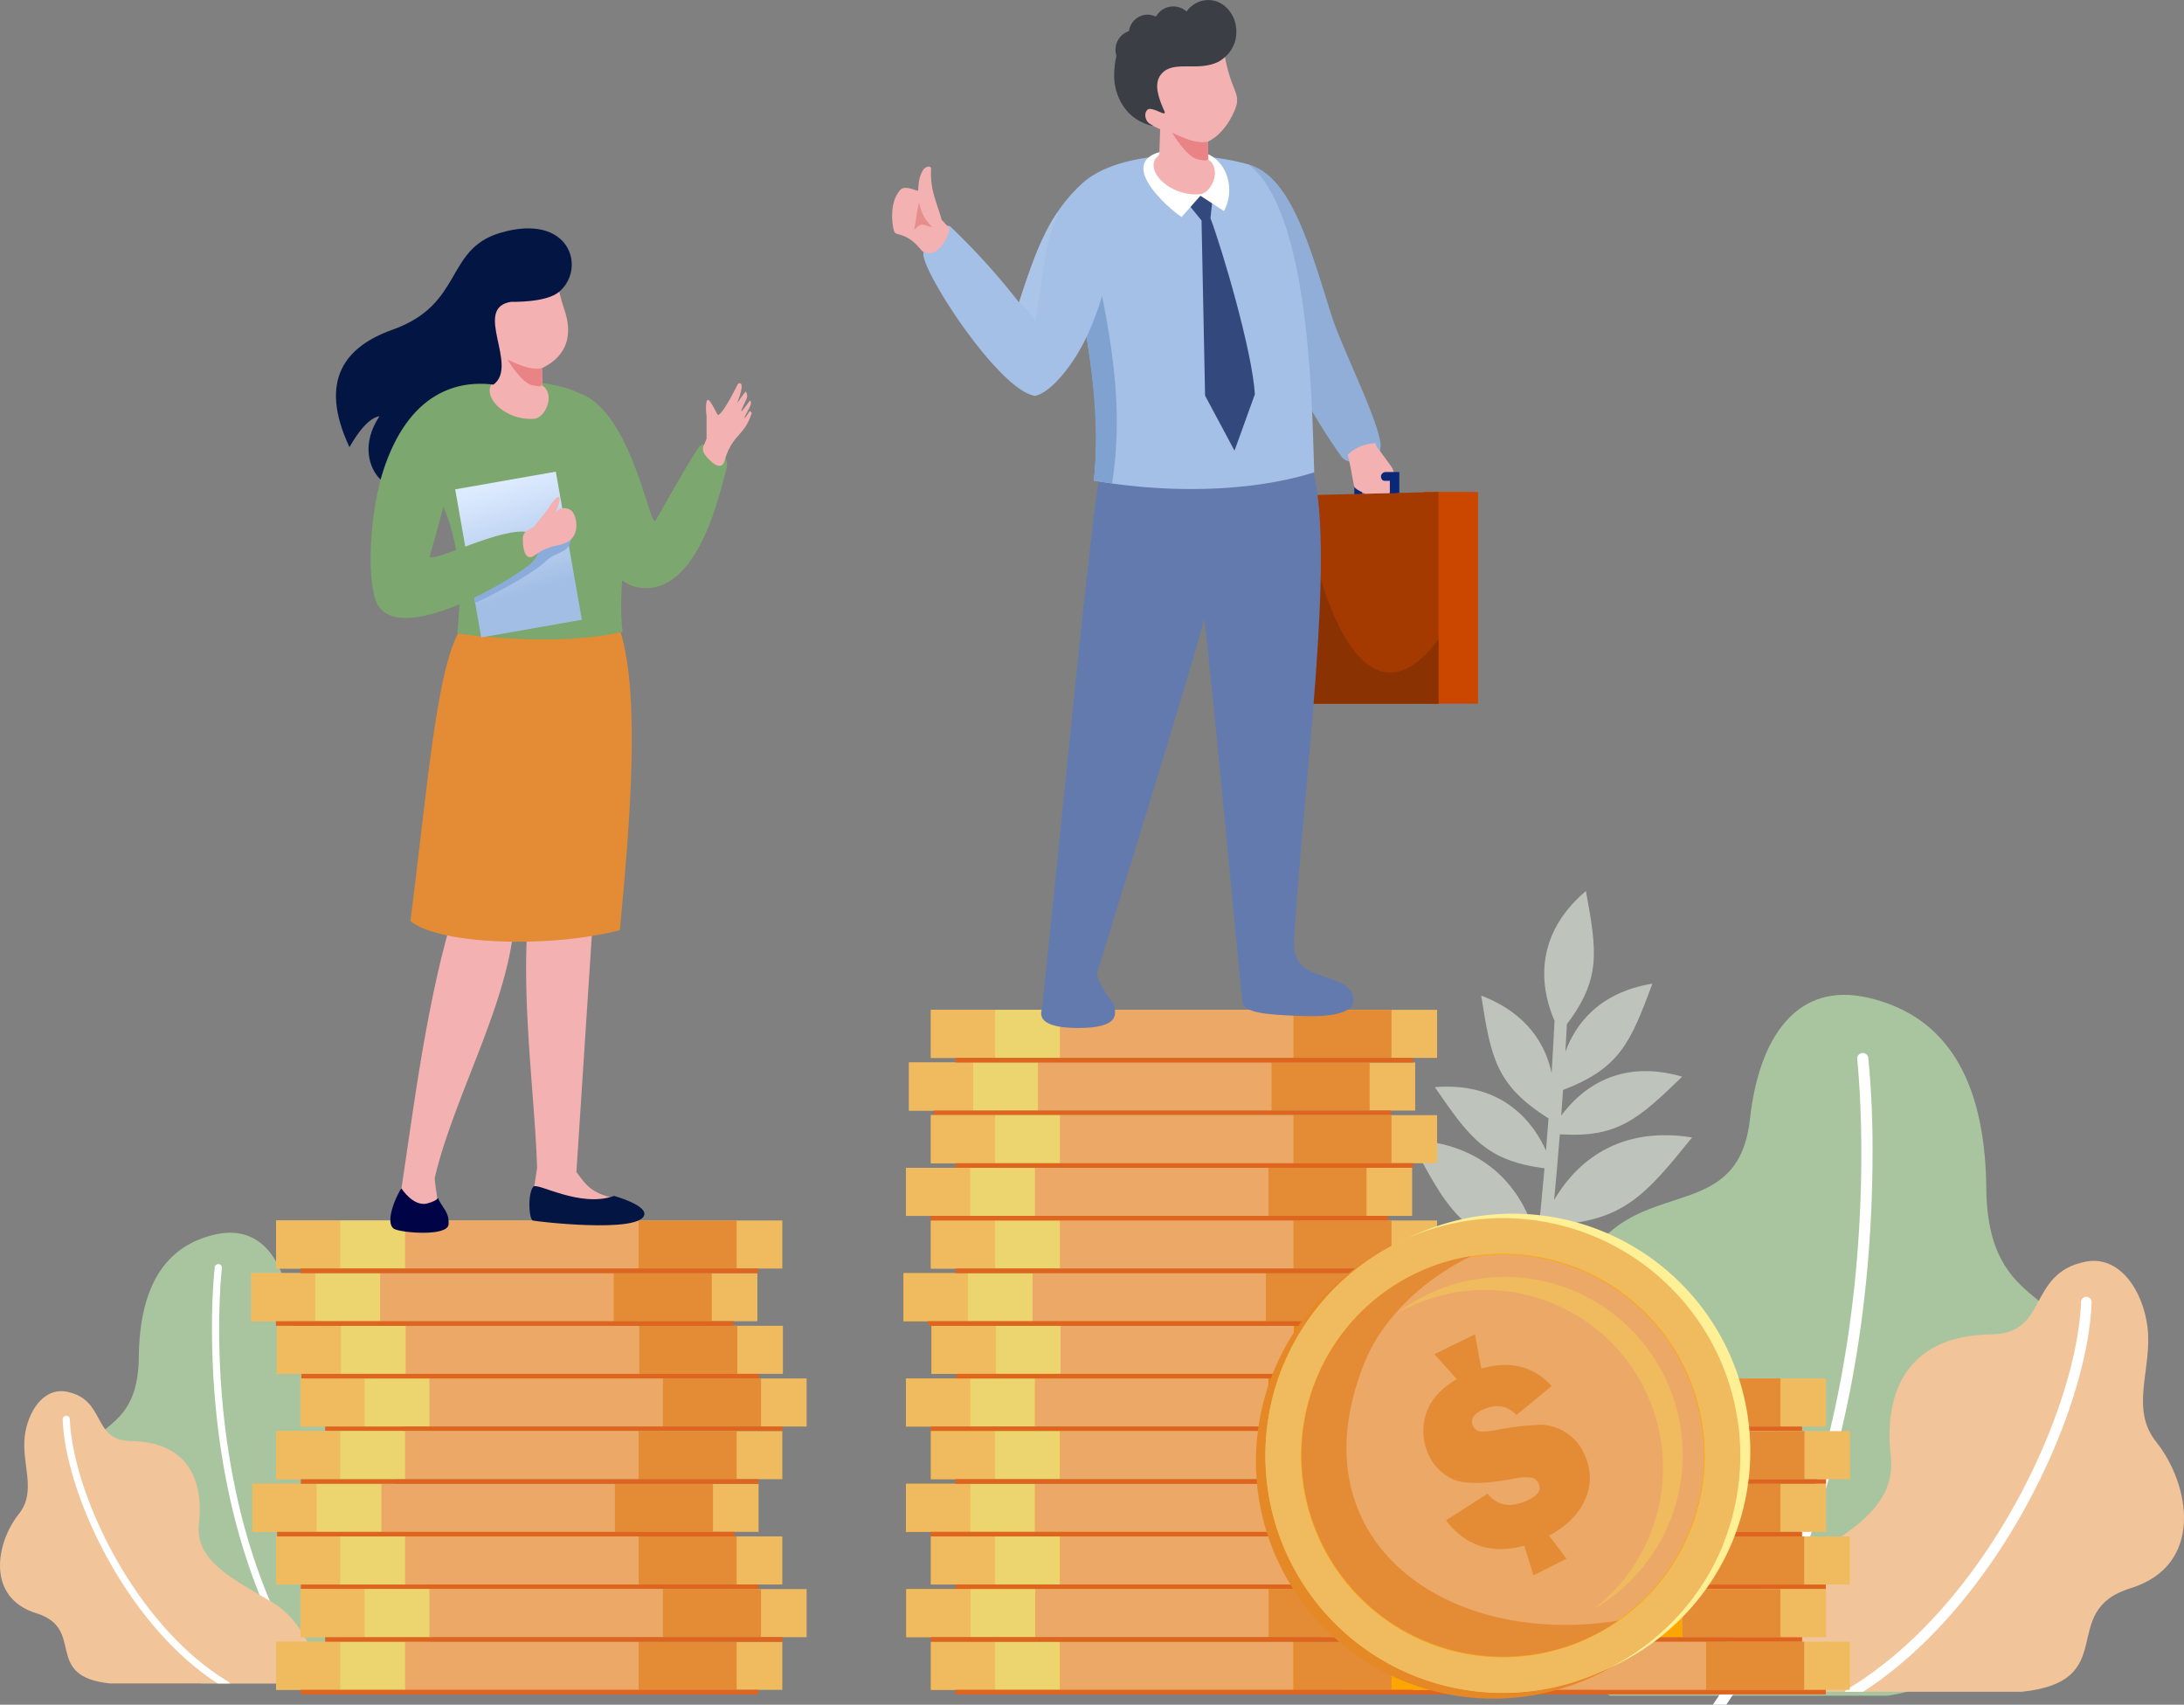 <svg xmlns="http://www.w3.org/2000/svg" xmlns:xlink="http://www.w3.org/1999/xlink" width="727.305" height="567.775" viewBox="0 0 727.305 567.775"><rect x="0" y="0" width="727.305" height="567.775" fill="#808080" stroke="none"/><defs><style>.a,.aa{fill:#637aae;}.a,.b,.c{clip-rule:evenodd;}.b,.d,.t{fill:none;}.c,.m,.u{fill:#e48b35;}.e{fill:#bec4bc;}.f{fill:#a9c59f;}.af,.g{fill:#fff;}.h{fill:#f1c49a;}.ab,.ac,.af,.ag,.ah,.ai,.aj,.am,.ap,.as,.av,.aw,.h,.u,.v,.x,.y{fill-rule:evenodd;}.i{fill:#f0bb5f;}.j{fill:#fda600;}.k{fill:#ffd115;}.l{fill:#fca700;}.n{fill:#df641e;}.o{fill:#eca867;}.p{fill:#ecd46f;}.q{fill:#ec830e;}.r{fill:#e58927;}.s{fill:#ffef95;}.t{stroke:#fca700;stroke-miterlimit:10;stroke-width:0.216px;}.v{fill:#092978;}.w{fill:#cb4700;}.x{fill:#a53a00;}.y{fill:#8b3202;}.z{clip-path:url(#a);}.ab{fill:#91aed8;}.ac{fill:#a5c0e6;}.ad{clip-path:url(#b);}.ae{fill:#33487d;}.ag{fill:#abc5e9;}.ah{fill:#80a2d0;}.ai,.an{fill:#f4b1b1;}.aj{fill:#e98385;}.ak{clip-path:url(#c);}.al{fill:#3b3e44;}.am{fill:#e68d8e;}.ao{clip-path:url(#d);}.ap{fill:#7ca76f;}.aq{clip-path:url(#e);}.ar{fill:url(#f);}.as{fill:#8bacda;}.at{clip-path:url(#g);}.au,.av{fill:#031542;}.aw{fill:#000446;}</style><clipPath id="a"><path class="a" d="M1201.5,652.895c6.782,29.8-2.905,99.038-6.583,154.772-.25,3.792.382,8.434,4.465,10.661,3.732,2.041,11.186,3.715,13.392,5.829,1.591,1.523,7.685,10.156-14.122,9.581-15.492-.408-19.183-1.488-20.842-4-.232-.351-11.238-118.706-12.851-128.414-2.766,12.374-35.73,118.185-35.722,118.25.258,1.868,2.736,6.827,5.5,9.911.845,3.027,2.867,8.353-12.152,8.224s-11.5-5.969-11.552-6.887c6.663-62.745,16.316-164.209,19.677-180.9l.01.005c1.064-42.651,19.962-.286,30.867-6.452,16.556-9.361,26.782-47.45,23.688-8.25-.579,7.347,13.65,7.549,16.229,17.679" transform="translate(-1110.708 -617.847)"/></clipPath><clipPath id="b"><path class="b" d="M1271.744,522.293l-6.773,18.761-9.8-18.318-1.182-58.346-3.866-4.752,3.326-3.662,4.108,2.21-.6,5.407c4.061,10.834,13.975,44.511,14.791,58.7" transform="translate(-1250.122 -455.975)"/></clipPath><clipPath id="c"><path class="b" d="M1213.985,293.477c-7.009,3.595-15.079-.669-19.161,4.142-2.022,2.383-1.818,5.819.446,11.126.667,1.564,1.558,2.716-1.08,1.492-1.212-.561-3.206-1.346-3.887-.795-1.515,1.226-.751,3.8.459,4.634.54.371,1.562.923,1.562.923-9.427-1.789-13.355-10.3-13.222-17.159a29.215,29.215,0,0,1,.744-6.227,6.82,6.82,0,0,1-.3-2,6.5,6.5,0,0,1,4.486-6.279,6.328,6.328,0,0,1,6.146-5.481,5.96,5.96,0,0,1,2.61.6l.311-.082a6.6,6.6,0,0,1,10.111-1.556,8.983,8.983,0,0,1,7.222-3.829c5.173,0,9.367,4.721,9.367,10.543a10.94,10.94,0,0,1-4.14,8.75,10.5,10.5,0,0,1-1.675,1.2" transform="translate(-1179.098 -272.982)"/></clipPath><clipPath id="d"><path class="c" d="M589.531,817.833c6.542,21.74,3.12,63.478-.275,99.192-24.565,6.315-60.717,4.6-69.747-3.035,6.026-46.583,9.093-91.342,18.719-99.584,20.284-47.452,48.329-8.627,51.3,3.427" transform="translate(-519.509 -791.428)"/></clipPath><clipPath id="e"><rect class="d" width="34.027" height="50.078" transform="translate(0 5.89) rotate(-9.968)"/></clipPath><linearGradient id="f" x1="0.554" y1="0.736" x2="0.398" y2="0.057" gradientUnits="objectBoundingBox"><stop offset="0" stop-color="#a2bee5"/><stop offset="1" stop-color="#ddebff"/></linearGradient><clipPath id="g"><path class="b" d="M508.135,511.508s11.635.392,15.972-3.371c9.094-7.825,3.557-26.49-19.693-19.579-18.5,5.5-12.078,23.812-35.854,32.252-15.544,5.518-24.88,16.624-14.33,39.116.045.03,5.041-9.653,9.98-10.282-6.163,9.206-3.424,17.446.372,21.07,7.893-27.749,24.111-33.326,37.6-31.626,8.6-6.309-7.165-25.612,5.948-27.58" transform="translate(-449.735 -487.051)"/></clipPath></defs><g transform="translate(-132.811 -272.982)"><path class="e" d="M1482.747,1152.622q-.233,4.641-.491,9.167c3.278-8.984,10.967-19.72,28.982-22.7-7.318,19.589-10.749,28.128-29.768,35.422q-.288,4.334-.6,8.554c5.626-7.695,18.242-19.4,40.291-12.993-14.7,14.173-21.5,20.434-40.759,19.188q-.888,11.4-1.9,21.907c5.849-10.1,19.235-25.113,45.951-20.853-15.689,19.426-22.9,27.938-46.78,29.2q-.832,8.093-1.713,15.61c6.6-7.609,24.407-22.144,57.372-9.642-20.816,13.9-30.2,19.8-57.918,14.23-1.385,11.452-2.828,21.838-4.248,31.13l-4.455,1.629q1.766-11.367,3.547-25.013c-28.38-.076-36.383-7.75-54.023-25.564,35.467-5.745,49.88,12.866,54.545,21.45q.832-6.645,1.634-13.793c-24.572-5.992-29.914-15.71-41.662-38.423,31.147,1.376,39.826,24.278,42.129,34.2q1.27-11.728,2.415-24.73c-19.459-2.591-24.861-10.066-36.515-27.039,23.185-1.876,33.154,12.521,37.014,21.156q.436-5.27.841-10.737c-17.49-11.063-19.143-20.1-22.41-40.9,15.722,6.025,21.523,16.749,23.439,25.8q.531-8.5.977-17.431c-3.53-7.966-8.8-26.873,10.445-43.212,3.667,20,5.133,29.144-6.343,44.378" transform="translate(-828.145 -538.491)"/><path class="f" d="M1590.355,1447.438s-34.09-15.526-29.028-39.567,32.775-21.518,29.028-40.5-21.948-48.542-4.249-70.059,47.135-8.616,50.825-41.979c2.976-26.885,15.384-45.927,39.43-40.344,22.259,5.171,38.854,22.421,39.266,63.451.448,43.689,31.18,31.414,31.561,63.6.383,32.414-25.408,32.414-35.482,54.161-4.758,10.272,7.649,46.37-29.023,51.237Z" transform="translate(-921.352 -609.682)"/><path class="g" d="M1788.412,1262.192c0,.006.085.734.213,2.165.388,4.3,1.169,14.783,1.169,29.387.013,42.73-6.723,120.782-49.212,183.081a1.81,1.81,0,0,0-.183.334h4.449c42.1-63.076,48.656-140.708,48.668-183.415a311.238,311.238,0,0,0-1.407-31.977,1.861,1.861,0,1,0-3.7.424" transform="translate(-1037.13 -636.403)"/><path class="h" d="M1736.8,1598.469s4.959-28.133,24.035-39.587,38.551-20.366,36.436-38.823,3.086-40.238,33.65-40.646c18.892-.247,11.8-20.19,30.994-24.163,11.668-2.417,19.361,9.776,20.85,21.748,1.7,13.634-6.012,27.039,2.833,38.143,11.478,14.389,16.137,41.223-8.529,48.857s-2.684,31.016-36.275,34.472H1736.8Z" transform="translate(-1034.807 -762.005)"/><path class="g" d="M1942.652,1490.339c-.644,17.921-8.584,43.43-22.172,67.768-13.577,24.36-32.789,47.574-55.731,61.256a1.748,1.748,0,0,0-.727.833h6.063c22.11-14.324,40.362-36.857,53.476-60.363,13.8-24.768,21.913-50.577,22.62-69.363a1.765,1.765,0,0,0-3.528-.131" transform="translate(-1116.829 -783.732)"/><path class="f" d="M308.687,1578.694s21.926-9.986,18.67-25.447-21.079-13.84-18.67-26.048,14.117-31.22,2.733-45.059-30.315-5.542-32.688-27c-1.914-17.293-9.895-29.538-25.36-25.949-14.315,3.326-24.989,14.42-25.255,40.809-.287,28.1-20.054,20.205-20.3,40.905-.246,20.847,16.342,20.847,22.822,34.834,3.06,6.606-4.92,29.824,18.666,32.953Z" transform="translate(-49.077 -745.002)"/><path class="g" d="M336.825,1459.552s-.055.473-.137,1.393c-.249,2.767-.753,9.507-.753,18.9-.008,27.482,4.324,77.683,31.652,117.75a1.171,1.171,0,0,1,.117.215h-2.862c-27.077-40.568-31.294-90.5-31.3-117.965a199.584,199.584,0,0,1,.9-20.566,1.2,1.2,0,1,1,2.378.272" transform="translate(-130.133 -764.119)"/><path class="h" d="M242.1,1674.443s-3.364-19.084-16.3-26.854-26.151-13.815-24.716-26.335-2.093-27.295-22.826-27.571c-12.815-.167-8-13.7-21.024-16.391-7.914-1.64-13.134,6.63-14.144,14.751-1.154,9.25,4.077,18.341-1.922,25.874-7.785,9.761-10.947,27.963,5.785,33.142s1.82,21.039,24.607,23.384H242.1Z" transform="translate(-2.032 -840.75)"/><path class="g" d="M195.969,1601.094c.437,12.156,5.824,29.461,15.04,45.969s22.241,32.27,37.8,41.551a1.183,1.183,0,0,1,.493.565h-4.112c-15-9.716-27.379-25-36.275-40.946-9.36-16.8-14.864-34.308-15.344-47.05a1.2,1.2,0,0,1,2.394-.089" transform="translate(-39.896 -855.487)"/><rect class="i" width="168.564" height="16.013" transform="translate(572.344 767.179)"/><rect class="j" width="21.36" height="16.013" transform="translate(572.344 767.179)"/><rect class="k" width="21.617" height="16.013" transform="translate(593.704 767.179)"/><rect class="l" width="77.72" height="16.013" transform="translate(615.321 767.179)"/><rect class="m" width="32.684" height="16.013" transform="translate(693.041 767.179)"/><rect class="n" width="152.352" height="1.527" transform="translate(580.574 783.192)"/><rect class="i" width="168.564" height="16.013" transform="translate(572.344 732.101)"/><rect class="j" width="21.36" height="16.013" transform="translate(572.344 732.101)"/><rect class="k" width="21.617" height="16.013" transform="translate(593.704 732.101)"/><rect class="l" width="77.72" height="16.013" transform="translate(615.321 732.101)"/><rect class="m" width="32.684" height="16.013" transform="translate(693.041 732.101)"/><rect class="n" width="152.352" height="1.527" transform="translate(580.574 748.114)"/><rect class="i" width="168.564" height="16.013" transform="translate(580.344 749.64)"/><rect class="j" width="21.36" height="16.013" transform="translate(580.344 749.64)"/><rect class="k" width="21.617" height="16.013" transform="translate(601.704 749.64)"/><rect class="l" width="77.72" height="16.013" transform="translate(623.321 749.64)"/><rect class="m" width="32.683" height="16.013" transform="translate(701.041 749.64)"/><rect class="n" width="152.351" height="1.526" transform="translate(588.575 765.653)"/><rect class="i" width="168.564" height="16.013" transform="translate(580.25 819.797)"/><rect class="j" width="21.36" height="16.013" transform="translate(580.25 819.797)"/><rect class="k" width="21.617" height="16.013" transform="translate(601.61 819.797)"/><rect class="o" width="77.719" height="16.013" transform="translate(623.227 819.797)"/><rect class="m" width="32.684" height="16.013" transform="translate(700.946 819.797)"/><rect class="n" width="152.351" height="1.526" transform="translate(588.481 835.81)"/><rect class="i" width="168.564" height="16.013" transform="translate(580.249 784.718)"/><rect class="j" width="21.361" height="16.013" transform="translate(580.249 784.718)"/><rect class="k" width="21.617" height="16.013" transform="translate(601.61 784.718)"/><rect class="l" width="77.72" height="16.013" transform="translate(623.226 784.718)"/><rect class="m" width="32.683" height="16.013" transform="translate(700.946 784.718)"/><rect class="n" width="152.351" height="1.526" transform="translate(588.48 800.731)"/><rect class="i" width="168.564" height="16.013" transform="translate(572.344 802.257)"/><rect class="j" width="21.36" height="16.013" transform="translate(572.344 802.257)"/><rect class="k" width="21.617" height="16.013" transform="translate(593.704 802.257)"/><rect class="l" width="77.72" height="16.013" transform="translate(615.321 802.257)"/><rect class="m" width="32.684" height="16.013" transform="translate(693.041 802.257)"/><rect class="n" width="152.352" height="1.527" transform="translate(580.574 818.27)"/><rect class="j" width="168.563" height="16.013" transform="translate(434.516 767.179)"/><rect class="i" width="21.36" height="16.013" transform="translate(434.516 767.179)"/><rect class="p" width="21.617" height="16.013" transform="translate(455.875 767.179)"/><rect class="o" width="77.72" height="16.013" transform="translate(477.492 767.179)"/><rect class="q" width="32.683" height="16.013" transform="translate(555.212 767.179)"/><rect class="n" width="152.352" height="1.527" transform="translate(442.746 783.192)"/><rect class="j" width="168.564" height="16.013" transform="translate(434.515 732.101)"/><rect class="i" width="21.36" height="16.013" transform="translate(434.515 732.101)"/><rect class="p" width="21.617" height="16.013" transform="translate(455.875 732.101)"/><rect class="o" width="77.719" height="16.013" transform="translate(477.492 732.101)"/><rect class="q" width="32.684" height="16.013" transform="translate(555.212 732.101)"/><rect class="n" width="152.351" height="1.527" transform="translate(442.746 748.114)"/><rect class="j" width="168.564" height="16.013" transform="translate(443.02 714.562)"/><rect class="i" width="21.36" height="16.013" transform="translate(443.02 714.562)"/><rect class="p" width="21.617" height="16.013" transform="translate(464.381 714.562)"/><rect class="o" width="77.72" height="16.013" transform="translate(485.997 714.562)"/><rect class="q" width="32.684" height="16.013" transform="translate(563.717 714.562)"/><rect class="n" width="152.351" height="1.526" transform="translate(451.251 730.575)"/><rect class="j" width="168.564" height="16.014" transform="translate(433.699 697.023)"/><rect class="i" width="21.36" height="16.014" transform="translate(433.699 697.023)"/><rect class="p" width="21.617" height="16.014" transform="translate(455.06 697.023)"/><rect class="o" width="77.719" height="16.014" transform="translate(476.677 697.023)"/><rect class="m" width="32.683" height="16.014" transform="translate(554.396 697.023)"/><rect class="n" width="152.351" height="1.526" transform="translate(441.93 713.037)"/><rect class="j" width="168.564" height="16.013" transform="translate(442.819 749.64)"/><rect class="i" width="21.361" height="16.013" transform="translate(442.819 749.64)"/><rect class="p" width="21.617" height="16.013" transform="translate(464.179 749.64)"/><rect class="o" width="77.72" height="16.013" transform="translate(485.796 749.64)"/><rect class="q" width="32.683" height="16.013" transform="translate(563.516 749.64)"/><rect class="n" width="152.351" height="1.526" transform="translate(451.05 765.653)"/><rect class="j" width="168.564" height="16.013" transform="translate(442.819 819.797)"/><rect class="i" width="21.361" height="16.013" transform="translate(442.819 819.797)"/><rect class="p" width="21.617" height="16.013" transform="translate(464.179 819.797)"/><rect class="o" width="77.72" height="16.013" transform="translate(485.796 819.797)"/><rect class="m" width="32.683" height="16.013" transform="translate(563.516 819.797)"/><rect class="n" width="152.351" height="1.526" transform="translate(451.05 835.81)"/><rect class="j" width="168.564" height="16.013" transform="translate(442.819 784.718)"/><rect class="i" width="21.361" height="16.013" transform="translate(442.819 784.718)"/><rect class="p" width="21.617" height="16.013" transform="translate(464.179 784.718)"/><rect class="o" width="77.72" height="16.013" transform="translate(485.796 784.718)"/><rect class="q" width="32.683" height="16.013" transform="translate(563.516 784.718)"/><rect class="n" width="152.351" height="1.526" transform="translate(451.05 800.731)"/><rect class="j" width="168.564" height="16.013" transform="translate(434.616 802.257)"/><rect class="i" width="21.36" height="16.013" transform="translate(434.616 802.257)"/><rect class="p" width="21.618" height="16.013" transform="translate(455.976 802.257)"/><rect class="o" width="77.719" height="16.013" transform="translate(477.594 802.257)"/><rect class="m" width="32.684" height="16.013" transform="translate(555.313 802.257)"/><rect class="n" width="152.351" height="1.527" transform="translate(442.846 818.27)"/><rect class="i" width="168.564" height="16.013" transform="translate(442.819 679.484)"/><rect class="i" width="21.361" height="16.013" transform="translate(442.819 679.484)"/><rect class="p" width="21.617" height="16.013" transform="translate(464.179 679.484)"/><rect class="o" width="77.72" height="16.013" transform="translate(485.796 679.484)"/><rect class="m" width="32.683" height="16.013" transform="translate(563.516 679.484)"/><rect class="n" width="152.351" height="1.526" transform="translate(451.05 695.497)"/><rect class="i" width="168.564" height="16.011" transform="translate(434.515 661.946)"/><rect class="i" width="21.36" height="16.011" transform="translate(434.515 661.946)"/><rect class="p" width="21.617" height="16.011" transform="translate(455.875 661.946)"/><rect class="o" width="77.719" height="16.011" transform="translate(477.492 661.946)"/><rect class="m" width="32.684" height="16.011" transform="translate(555.212 661.946)"/><rect class="n" width="152.351" height="1.527" transform="translate(442.746 677.957)"/><rect class="i" width="168.564" height="16.013" transform="translate(435.528 626.866)"/><rect class="i" width="21.36" height="16.013" transform="translate(435.528 626.866)"/><rect class="p" width="21.617" height="16.013" transform="translate(456.887 626.866)"/><rect class="o" width="77.72" height="16.013" transform="translate(478.504 626.866)"/><rect class="m" width="32.684" height="16.013" transform="translate(556.224 626.866)"/><rect class="n" width="152.352" height="1.526" transform="translate(443.758 642.879)"/><rect class="i" width="168.564" height="16.013" transform="translate(442.819 644.405)"/><rect class="i" width="21.361" height="16.013" transform="translate(442.819 644.405)"/><rect class="p" width="21.617" height="16.013" transform="translate(464.179 644.405)"/><rect class="o" width="77.72" height="16.013" transform="translate(485.796 644.405)"/><rect class="m" width="32.683" height="16.013" transform="translate(563.516 644.405)"/><rect class="n" width="152.351" height="1.526" transform="translate(451.05 660.418)"/><rect class="i" width="168.564" height="16.013" transform="translate(442.819 609.327)"/><rect class="i" width="21.361" height="16.013" transform="translate(442.819 609.327)"/><rect class="p" width="21.617" height="16.013" transform="translate(464.179 609.327)"/><rect class="o" width="77.72" height="16.013" transform="translate(485.796 609.327)"/><rect class="m" width="32.683" height="16.013" transform="translate(563.516 609.327)"/><rect class="n" width="152.351" height="1.526" transform="translate(451.05 625.34)"/><path class="r" d="M1464.169,1529.316a79.075,79.075,0,1,0-103.3,42.825,79.175,79.175,0,0,0,103.3-42.825" transform="translate(-760.971 -739.386)"/><path class="s" d="M1482.392,1519.783a79.075,79.075,0,1,0-103.3,42.826,79.175,79.175,0,0,0,103.3-42.826" transform="translate(-772.718 -733.24)"/><path class="i" d="M1473.021,1523.969a79.076,79.076,0,1,0-103.3,42.824,79.176,79.176,0,0,0,103.3-42.824" transform="translate(-766.677 -735.938)"/><path class="i" d="M1473.021,1611.5c.087-.212.169-.425.255-.638l-146.068-60.583c-.089.211-.182.42-.271.631a79.075,79.075,0,1,0,146.084,60.59" transform="translate(-766.677 -823.472)"/><path class="o" d="M1483.681,1541.121a67.11,67.11,0,1,0-87.673,36.344A67.2,67.2,0,0,0,1483.681,1541.121Z" transform="translate(-788.391 -757.674)"/><path class="t" d="M1483.681,1541.121a67.11,67.11,0,1,0-87.673,36.344A67.2,67.2,0,0,0,1483.681,1541.121Z" transform="translate(-788.391 -757.674)"/><path class="m" d="M1411.236,1450.4c-18.189,8.886-30.167,22.485-35.26,34.792-24.539,59.289,26.3,95.917,84.2,86.643a67.151,67.151,0,1,1-48.944-121.435" transform="translate(-788.446 -759.076)"/><path class="i" d="M1527.848,1556.206a59.248,59.248,0,0,0-84.277-74.079,59.275,59.275,0,1,1,65.706,98.365,59.013,59.013,0,0,0,18.571-24.286" transform="translate(-845.766 -771.586)"/><path class="u" d="M1480.034,1538.72l-7.453-8.305,13.534-6.624,2.089,11.4q14.455-4.088,23.41,5.838l-11.713,9.652q-4.268-4.6-10.58-2.039-5.3,2.156-3.917,5.579a3.08,3.08,0,0,0,1.767,1.753c.837.342,2.725.256,5.687-.25a100.392,100.392,0,0,1,14.787-1.818,15.977,15.977,0,0,1,8.921,2.73,16.645,16.645,0,0,1,6.353,7.983,17.607,17.607,0,0,1-.218,14.4q-3.2,7.079-11.924,11.817l5.794,7.684-10.993,5.532-3.042-9.867q-16.224,4.449-26.093-8.429l13.86-8.888q4.6,5.8,12.374,2.638,6.07-2.465,4.726-5.806a3.36,3.36,0,0,0-2.527-2.159,15.667,15.667,0,0,0-5.713.312q-15.3,2.894-20.9-.026a16.551,16.551,0,0,1-7.937-8.7,18.555,18.555,0,0,1-.45-13.025q2.164-6.629,10.157-11.389" transform="translate(-862.103 -806.394)"/><rect class="i" width="168.564" height="16.013" transform="translate(216.864 767.179)"/><rect class="i" width="21.36" height="16.013" transform="translate(216.864 767.179)"/><rect class="p" width="21.617" height="16.013" transform="translate(238.224 767.179)"/><rect class="o" width="77.72" height="16.013" transform="translate(259.841 767.179)"/><rect class="m" width="32.684" height="16.013" transform="translate(337.561 767.179)"/><rect class="n" width="152.351" height="1.527" transform="translate(225.095 783.192)"/><rect class="i" width="168.564" height="16.013" transform="translate(232.865 732.101)"/><rect class="i" width="21.36" height="16.013" transform="translate(232.865 732.101)"/><rect class="p" width="21.617" height="16.013" transform="translate(254.225 732.101)"/><rect class="o" width="77.72" height="16.013" transform="translate(275.841 732.101)"/><rect class="m" width="32.684" height="16.013" transform="translate(353.561 732.101)"/><rect class="n" width="152.351" height="1.527" transform="translate(241.095 748.114)"/><rect class="i" width="168.563" height="16.013" transform="translate(224.965 714.562)"/><rect class="i" width="21.36" height="16.013" transform="translate(224.965 714.562)"/><rect class="p" width="21.617" height="16.013" transform="translate(246.324 714.562)"/><rect class="o" width="77.72" height="16.013" transform="translate(267.942 714.562)"/><rect class="m" width="32.684" height="16.013" transform="translate(345.661 714.562)"/><rect class="n" width="152.352" height="1.526" transform="translate(233.195 730.575)"/><rect class="i" width="168.564" height="16.014" transform="translate(216.459 697.023)"/><rect class="i" width="21.36" height="16.014" transform="translate(216.459 697.023)"/><rect class="p" width="21.617" height="16.014" transform="translate(237.819 697.023)"/><rect class="o" width="77.72" height="16.014" transform="translate(259.436 697.023)"/><rect class="m" width="32.684" height="16.014" transform="translate(337.156 697.023)"/><rect class="n" width="152.351" height="1.526" transform="translate(224.69 713.037)"/><rect class="i" width="168.564" height="16.013" transform="translate(224.763 749.64)"/><rect class="i" width="21.36" height="16.013" transform="translate(224.763 749.64)"/><rect class="p" width="21.617" height="16.013" transform="translate(246.123 749.64)"/><rect class="o" width="77.719" height="16.013" transform="translate(267.74 749.64)"/><rect class="m" width="32.684" height="16.013" transform="translate(345.459 749.64)"/><rect class="n" width="152.352" height="1.526" transform="translate(232.993 765.653)"/><rect class="i" width="168.564" height="16.013" transform="translate(224.763 819.797)"/><rect class="i" width="21.36" height="16.013" transform="translate(224.763 819.797)"/><rect class="p" width="21.617" height="16.013" transform="translate(246.123 819.797)"/><rect class="o" width="77.719" height="16.013" transform="translate(267.74 819.797)"/><rect class="m" width="32.684" height="16.013" transform="translate(345.459 819.797)"/><rect class="n" width="152.352" height="1.526" transform="translate(232.993 835.81)"/><rect class="i" width="168.564" height="16.013" transform="translate(224.763 784.718)"/><rect class="i" width="21.36" height="16.013" transform="translate(224.763 784.718)"/><rect class="p" width="21.617" height="16.013" transform="translate(246.123 784.718)"/><rect class="o" width="77.719" height="16.013" transform="translate(267.74 784.718)"/><rect class="m" width="32.684" height="16.013" transform="translate(345.459 784.718)"/><rect class="n" width="152.352" height="1.526" transform="translate(232.993 800.731)"/><rect class="i" width="168.564" height="16.013" transform="translate(232.865 802.257)"/><rect class="i" width="21.36" height="16.013" transform="translate(232.865 802.257)"/><rect class="p" width="21.617" height="16.013" transform="translate(254.225 802.257)"/><rect class="o" width="77.72" height="16.013" transform="translate(275.841 802.257)"/><rect class="m" width="32.684" height="16.013" transform="translate(353.561 802.257)"/><rect class="n" width="152.351" height="1.527" transform="translate(241.095 818.27)"/><rect class="i" width="168.564" height="16.013" transform="translate(224.763 679.484)"/><rect class="i" width="21.36" height="16.013" transform="translate(224.763 679.484)"/><rect class="p" width="21.617" height="16.013" transform="translate(246.123 679.484)"/><rect class="o" width="77.719" height="16.013" transform="translate(267.74 679.484)"/><rect class="m" width="32.684" height="16.013" transform="translate(345.459 679.484)"/><rect class="n" width="152.352" height="1.526" transform="translate(232.993 695.497)"/><path class="v" d="M1418.42,722.282s.3-7.175-1.78-8.029-9.974-.085-9.974-.085a3.341,3.341,0,0,0-2.345,3.2c-.178,2.69-.178,4.912-.178,4.912h2.671s-.208-3.973.267-4.528,7.881-.192,7.881-.192,1.009.022,1.055,2.05,0,2.67,0,2.67Z" transform="translate(-820.348 -284.227)"/><rect class="w" width="18.102" height="70.521" transform="translate(606.919 436.83)"/><path class="x" d="M1399.541,734.133l-45.942,1.129-.116,69.392h46.058Z" transform="translate(-787.686 -297.303)"/><path class="y" d="M1354.784,737.312h-.566l-.619,6.069-.116,63.323h46.058V785.3c-25.4,33.86-41.837-18.344-44.757-47.99" transform="translate(-787.686 -299.352)"/><g transform="translate(479.538 395.513)"><g class="z"><rect class="aa" width="112.896" height="241.818" transform="translate(-3.145 -21.831)"/></g></g><path class="ab" d="M1292.5,451.527c5.32,11.306,10.73,29.829,17.128,43.553a192.3,192.3,0,0,0,17.188,29.264c1.572,2.17,5.525,2.529,9.043,1.294,2.239-.786,3.943-.36,4.048-5.51-1.247-9.105-12.99-32.167-16.262-42.48-7.3-23.017-13.482-46.588-27.724-50.567-1.579-1.018-8.038,17.485-3.421,24.445" transform="translate(-747.319 -99.322)"/><path class="ac" d="M1054.6,479.153c2.433,14.272,4.377,30.1,2.424,47.854,29.232,5.026,55.964,2.792,73.422-2.773-.818-19.31-.871-86.348-21.883-102.528-19.339-5.425-45.274-3.71-55.987,6.866l-.092.087c-10.879,10.217-15.151,23.164-20.364,39.008a229.068,229.068,0,0,0-22.832-25.245c-2.156-2.047-9.087,6.726-9.04,9.165.129,6.732,25.319,45.43,37.212,47.188,5.631-1.185,13.215-11.154,17.141-19.622" transform="translate(-559.957 -93.946)"/><g transform="translate(529.072 338)"><g class="ad"><rect class="ae" width="21.621" height="85.078" transform="translate(0 0)"/></g></g><path class="af" d="M1233.353,434.123l-7.86-5.12-6.27,7.1c-4.613-3.022-22.718-19-5.293-22.114,1.89-.339,12.04,0,14.863,1.547,5.791,3.168,8.261,11.619,4.561,18.583" transform="translate(-692.931 -90.832)"/><path class="ag" d="M1102.506,472.931c-5.559,8.446-8.815,18.323-12.554,29.69,0,0,3.351,2.9,4.348,4.673a13.583,13.583,0,0,0,1.052,1.774s1.939-12.252,3.1-20.457a65.872,65.872,0,0,1,4.541-15.69Z" transform="translate(-617.789 -128.9)"/><path class="ah" d="M1153.224,564c2.277,14.513,4.191,31.793,2.424,47.854,1.023.176,5.061.789,6.078.947,3.532-22.578.544-42.563-3.321-62.492A95.571,95.571,0,0,1,1153.224,564" transform="translate(-658.58 -178.791)"/><path class="ai" d="M1227.4,325.705c-2.055,4.1-4.935,7.254-8.146,8.794l.109,5.952.866.737c3.388,3.634-.28,11.1-4.139,10.865-9.757.483-17.247-7.527-14.314-11.874l1.274-1.421.281-8.423c-.5-.029-4.168-2.114-5.258-2.449s-2.691-2.439-2.8-4.66,3.321-1.5,3.321-1.5c-4.153-5.69-8.856-10.336-2.757-15.458s20.1-8.113,20.1-8.113l8.43-2.925c-1.072,2.911.362,12.626,2.527,18.693,1.94,5.441,3.259,6.287.5,11.786" transform="translate(-684.172 -14.341)"/><path class="aj" d="M1233.411,397.328s4.769,8.187,8.685,8.928,1.914.193,3.375.019l-.11-5.951c-2.7.434-5.34.22-11.949-3" transform="translate(-710.276 -80.166)"/><g transform="translate(503.837 272.982)"><g class="ak" transform="translate(0 0)"><rect class="al" width="40.833" height="42.017" transform="translate(-0.13 0)"/></g></g><path class="ai" d="M990.1,449.679l-2.618-2.855c-.911-3.5-2.308-6.669-3.077-10.425a26.76,26.76,0,0,1-.419-6.16c.188-1.828-1.959-1-2.585-.029-1.774,2.735-1.525,5.6-1.758,7.019-1.041-.147-4.4-1.887-5.849-.352-3.866,4.091-2.79,12.058-2.041,13.987.574,1.479,4.077-.061,9.085,6.238,4.776,3.7,9.278-4.645,9.262-7.423" transform="translate(-541.117 -100.685)"/><path class="am" d="M993.667,464.25a15.066,15.066,0,0,0,1.849,4.09c1.073,1.372,2.176,2.626,2.176,2.626-3.523-1.051-3.505-1.616-6.023.836,0,0,.566-3.134.775-4.716s.835-4.448.835-4.448Z" transform="translate(-554.426 -122.271)"/><path class="an" d="M1398.033,692.323c1.051,4.259,1.26,6.194,2.1,10.383.2,1.01,2.163,1.815,3.69,2.615l7.943-.195a5.606,5.606,0,0,0,1.319-1.989c1.018-1.226.423-4.679.01-5.862a6.333,6.333,0,0,0-.981-1.6c-1.072-1.525-2.669-3.643-2.965-4.071-.7-1.013-1.694-1.814-1.792-3.083a13.653,13.653,0,0,0-9.321,3.805" transform="translate(-816.408 -267.89)"/><path class="v" d="M1435.283,715.475h-4.838c-2.089.652-1.274,3.061,0,2.926h1.683v4.041h3.155Z" transform="translate(-836.479 -285.274)"/><path class="an" d="M589.811,756.743l13.567,112.352-6.913,106.12c.233.317.463.63.691.934.177.242.354.475.531.706.424.559.843,1.088,1.263,1.582.189.226.378.444.573.655,3.115,3.437,7.139,4.267,10.435,5.072,2.554.624,4.52.929,6.252,4.345a1.731,1.731,0,0,1,.129.324,1.947,1.947,0,0,1-1.914,2.486l-30.247-.948a2.921,2.921,0,0,1-2.836-3.214l2.018-13.218a.446.446,0,0,1,.009-.056c-.734-25.8-6.565-63.614-1.787-93.754,0,0-28.569-56.541-28.452-57.914s36.68-65.473,36.68-65.473" transform="translate(-271.701 -311.88)"/><path class="an" d="M543.507,1037.635c-1.315,11.357,6.6,18.1,5.286,29.453-.017,28.435-19.919,61.2-26.651,89.905-.223.951,1.472,9.983,1.278,10.925-2.988,3.2-11.509,7.715-12.421-7.042,3.811-24.792,8.549-64.857,18.358-95.018l-6.194-30.071Z" transform="translate(-244.539 -491.779)"/><g transform="translate(269.484 457.187)"><g class="ao"><rect class="m" width="76.564" height="156.387" transform="translate(0 -24.474)"/></g></g><path class="ap" d="M691.4,705.5c20.041,2.988,27.145-33.009,29.123-39.551,1.558-5.155-6.681-9.778-8.751-7.7-2.254,2.26-14.771,25.163-15.084,25.141-2.178-.155-8.476-37.768-25.821-42.845-6.914-4.458-1.548,61.664,20.533,64.957" transform="translate(-345.78 -236.824)"/><path class="ap" d="M527.59,639.079c-5.777,23.6,17.36,26.556,12.119,74.194,17.333,2.409,40.186,3.079,55.089-.595-2.384-17.528,4.611-42.578.658-56.108-3.682-12.61-8.949-22.922-21.919-25.711-18.9-4.064-38.3-3.2-45.948,8.22" transform="translate(-254.633 -229.295)"/><g transform="translate(284.396 430.078)"><g class="aq" transform="translate(0 0)"><rect class="ar" width="42.164" height="55.215" transform="translate(0.009 -0.002)"/></g></g><path class="as" d="M573.744,780.78c.838,4.781,1.138,6.485,2.289,13.049,10.918-5.076,20.833-11.125,23.845-14.159,1.647-1.659,3.514-1.993,5.857-3.354,2.816-1.636,2.519-6.949,2.519-6.949Z" transform="translate(-284.991 -320.019)"/><path class="ai" d="M596.874,549.572l.106,5.724.833.709c3.258,3.494-.27,10.669-3.98,10.448-9.381.463-16.584-7.239-13.764-11.419l1.225-1.366.27-8.1c-.484-.027-4.007-2.032-5.056-2.354s-2.587-2.346-2.691-4.482,3.193-1.444,3.193-1.444c-3.993-5.471-8.515-9.94-2.651-14.864s19.332-7.8,19.332-7.8l8.107-2.813c-1.031,2.8.348,12.142,2.43,17.975,2.956,8.291,1.318,15.631-7.353,19.789" transform="translate(-283.576 -153.971)"/><path class="aj" d="M610.485,609.989s4.585,7.872,8.351,8.585,1.841.186,3.245.019l-.106-5.724c-2.595.418-5.134.212-11.491-2.88" transform="translate(-308.677 -217.268)"/><path class="ap" d="M504,643.579c-20.8,8.635-24.459,55.165-20.2,67.98,5.644,16.375,42.426-4.652,50.889-11.291,5.3-4.157,3.938-8.633.093-11.132-8.574-2.112-32.353,10.582-32.895,8,2.418-8.92,17.475-55.987,2.108-53.558" transform="translate(-225.99 -238.865)"/><g transform="translate(244.693 349.041)"><g class="at"><rect class="au" width="89.52" height="89.066" transform="translate(-6.054 -5.404)"/></g></g><path class="av" d="M659.246,1388.143s10.532,2.918,10.059,6.168c-.956,6.565-37.106,2.231-37.3,1.992-1.281-1.6-1.434-9,.292-11.212,1.283-1.644,15.429,7.148,26.948,3.052" transform="translate(-321.919 -716.84)"/><path class="aw" d="M520.1,1398.958c-.229,4.215-15.78,2.85-18.068,1.585-3.4-1.88.575-11.094,2.37-13.506,0,0,3.964,6.247,8.653,4.987s3.045-2.655,3.845-1.074c1.5,2.961,3.408,4.122,3.2,8.008" transform="translate(-237.902 -718.229)"/><path class="ai" d="M793.785,653.245l1.051-2.468,0-7.78c-.231-.908-.548-6.626,1.007-4.848,1.091,1.25,2.629,4.776,2.783,4.723,2.017-.688,6.568-10.427,6.752-10.5,2.574-1.011.047,5.342-.335,6.439-.1.287,2.714-3.985,2.869-3.741a2.322,2.322,0,0,1,.268,2.26c-.551,1.471-1.9,3.835-1.734,4.177s2.869-3.811,3-3.467a2.042,2.042,0,0,1-.035,1.71c-.612,1.508-2,3.616-1.912,4.027s1.843-2.673,1.892-2.278c.038.308.55.477.46.764-2.428,7.714-6.456,6.873-9,15.782-1.058,3.706-4.582.63-6.49-1.939a2.962,2.962,0,0,1-.586-2.861" transform="translate(-426.73 -231.628)"/><path class="ai" d="M626.183,750.2l2.349-1.293,4.8-6.12c.378-.857,3.654-5.552,3.78-3.193.088,1.656-1.381,4.242-1.227,4.3a3.742,3.742,0,0,1,5.018-.529c1.688.97,3.612,8.182-1.469,10.694-2.992,1.479-5.641.666-10.638,4.3-3.116,2.262-3.994-2.335-3.912-5.535a2.961,2.961,0,0,1,1.3-2.614" transform="translate(-317.956 -300.401)"/></g></svg>